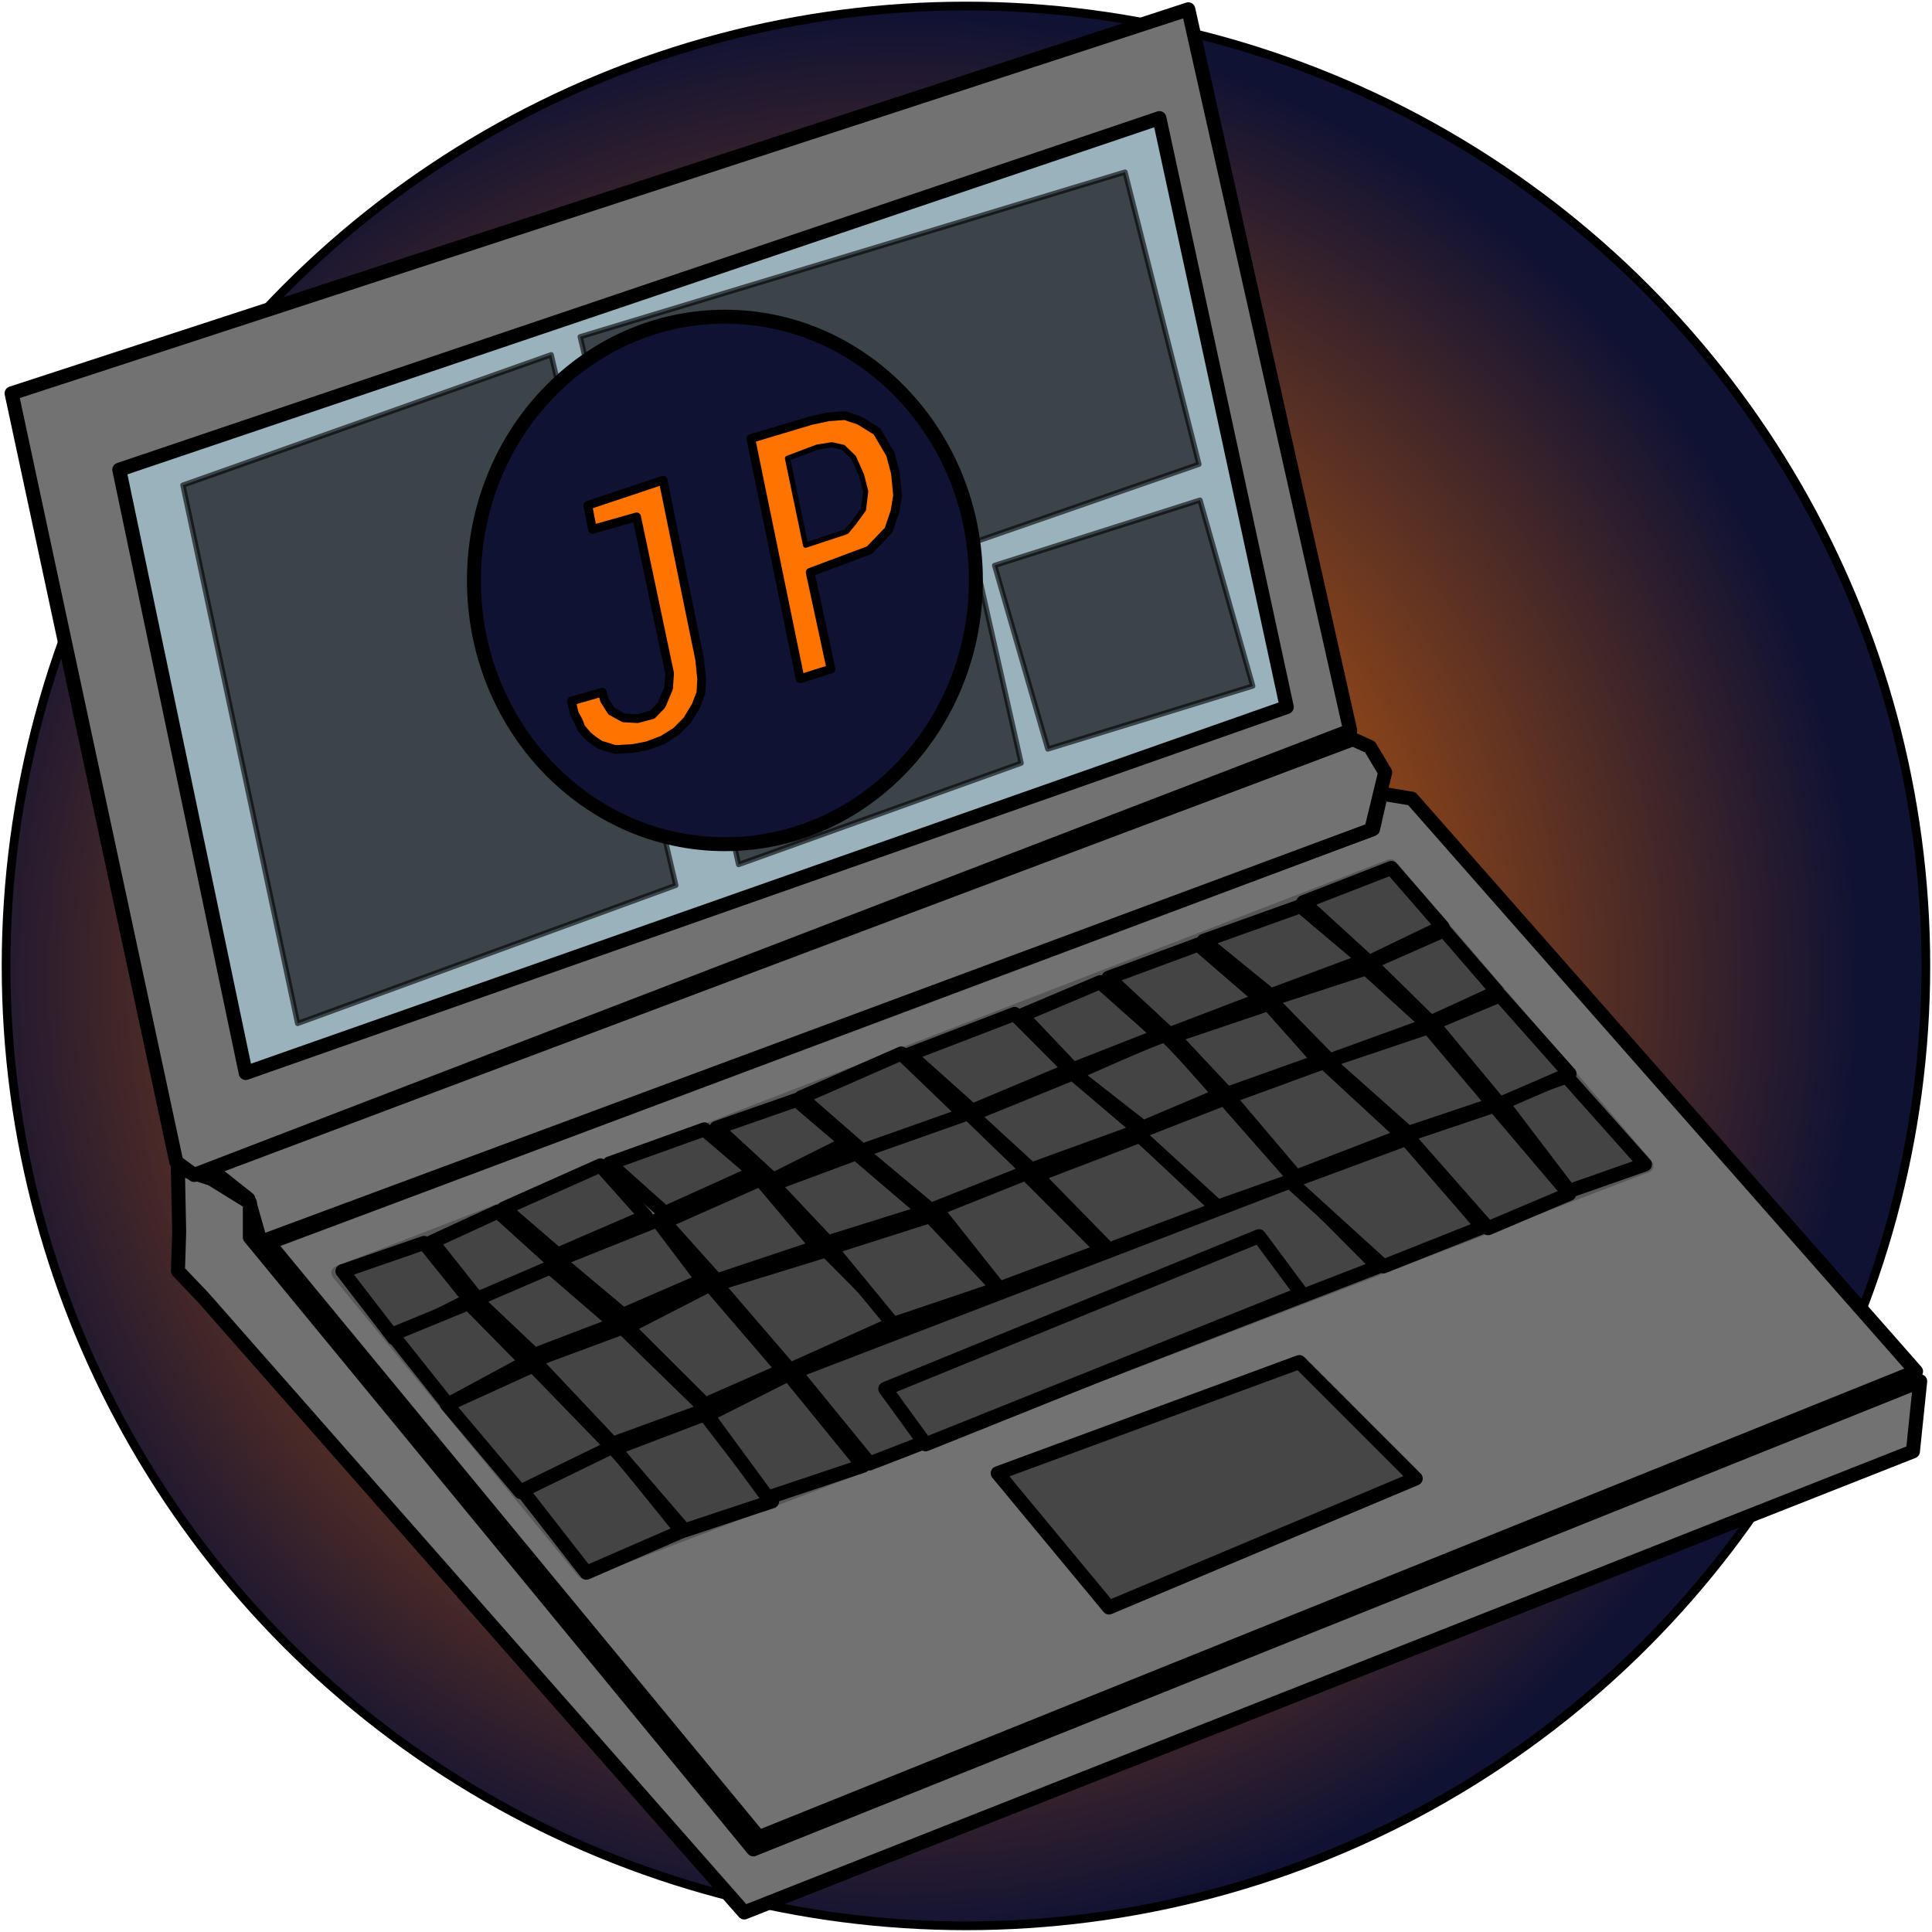 <?xml version="1.0" encoding="UTF-8" standalone="no"?>
<!-- Created with Inkscape (http://www.inkscape.org/) -->

<svg
   version="1.1"
   id="svg1"
   width="554.202"
   height="554.202"
   viewBox="0 0 554.202 554.202"
   sodipodi:docname="laptop_w_bg.svg"
   inkscape:version="1.3.2 (091e20ef0f, 2023-11-25, custom)"
   inkscape:export-filename="laptop.png"
   inkscape:export-xdpi="96"
   inkscape:export-ydpi="96"
   xmlns:inkscape="http://www.inkscape.org/namespaces/inkscape"
   xmlns:sodipodi="http://sodipodi.sourceforge.net/DTD/sodipodi-0.dtd"
   xmlns:xlink="http://www.w3.org/1999/xlink"
   xmlns="http://www.w3.org/2000/svg"
   xmlns:svg="http://www.w3.org/2000/svg">
  <defs
     id="defs1">
    <linearGradient
       id="linearGradient6"
       inkscape:collect="always">
      <stop
         style="stop-color:#ff7400;stop-opacity:1;"
         offset="0.066"
         id="stop6" />
      <stop
         style="stop-color:#101233;stop-opacity:1;"
         offset="1"
         id="stop7" />
    </linearGradient>
    <radialGradient
       inkscape:collect="always"
       xlink:href="#linearGradient6"
       id="radialGradient7"
       cx="296.269"
       cy="354.656"
       fx="296.269"
       fy="354.656"
       r="276.596"
       gradientUnits="userSpaceOnUse" />
  </defs>
  <sodipodi:namedview
     id="namedview1"
     pagecolor="#ffffff"
     bordercolor="#000000"
     borderopacity="0.25"
     inkscape:showpageshadow="2"
     inkscape:pageopacity="0.0"
     inkscape:pagecheckerboard="0"
     inkscape:deskcolor="#d1d1d1"
     showgrid="true"
     inkscape:zoom="1.28"
     inkscape:cx="337.89062"
     inkscape:cy="243.35937"
     inkscape:window-width="1906"
     inkscape:window-height="1024"
     inkscape:window-x="0"
     inkscape:window-y="0"
     inkscape:window-maximized="1"
     inkscape:current-layer="g1"
     showguides="true">
    <inkscape:grid
       id="grid5"
       units="px"
       originx="0"
       originy="0"
       spacingx="1"
       spacingy="1"
       empcolor="#0099e5"
       empopacity="0.302"
       color="#0099e5"
       opacity="0.149"
       empspacing="5"
       dotted="false"
       gridanglex="30"
       gridanglez="30"
       visible="true"
       snapvisiblegridlinesonly="true" />
  </sodipodi:namedview>
  <g
     inkscape:groupmode="layer"
     inkscape:label="Image"
     id="g1"
     transform="translate(-39.276,-74.048)">
    <circle
       style="fill:url(#radialGradient7);fill-opacity:1;stroke:#000000;stroke-width:2.5;stroke-linejoin:round;stroke-miterlimit:18.1;stroke-dasharray:none;stroke-opacity:1;opacity:1"
       id="path5"
       cx="316.365"
       cy="351.125"
       r="275.346" />
    <g
       id="g5"
       transform="matrix(1.289,0,0,1.289,-114.261,-90.503)"
       style="stroke-width:0.776">
      <path
         style="opacity:1;fill:#727272;fill-opacity:1;stroke:#000000;stroke-width:3.122;stroke-linejoin:round;stroke-miterlimit:18.1;stroke-dasharray:none;stroke-opacity:1"
         d="M 178.907,404.245 288,536.52 545.511,432.854 433.295,305.393 l -6.829,-1.142 -1.801,7.897 z"
         id="path49" />
      <path
         style="opacity:0.235;fill:#2a2a2a;fill-opacity:1;stroke:#000000;stroke-width:3.122;stroke-linejoin:round;stroke-miterlimit:18.1;stroke-dasharray:none;stroke-opacity:1"
         d="M 194.424,410.914 249.071,477.454 485.524,387.063 428.553,320.421 Z"
         id="path1" />
      <path
         style="opacity:1;fill:#444444;fill-opacity:1;stroke:#000000;stroke-width:3.122;stroke-linejoin:round;stroke-miterlimit:18.1;stroke-dasharray:none;stroke-opacity:1"
         d="m 206.795,425.443 16.865,-8.568 -10.161,-12.619 -18.172,6.281 z"
         id="path7" />
      <path
         style="opacity:1;fill:#444444;fill-opacity:1;stroke:#000000;stroke-width:3.122;stroke-linejoin:round;stroke-miterlimit:18.1;stroke-dasharray:none;stroke-opacity:1"
         d="m 218.785,440.227 17.52,-9.452 -12.928,-13.134 -17.002,6.988 z"
         id="path8" />
      <path
         style="opacity:1;fill:#444444;fill-opacity:1;stroke:#000000;stroke-width:3.122;stroke-linejoin:round;stroke-miterlimit:18.1;stroke-dasharray:none;stroke-opacity:1"
         d="m 234.981,459.704 -16.39,-19.446 19.16,-8.725 18.226,18.807 z"
         id="path9" />
      <path
         style="opacity:1;fill:#444444;fill-opacity:1;stroke:#000000;stroke-width:3.122;stroke-linejoin:round;stroke-miterlimit:18.1;stroke-dasharray:none;stroke-opacity:1"
         d="m 235.356,459.373 14.251,18.281 21.243,-9.232 -15.265,-18.905 z"
         id="path10" />
      <path
         style="opacity:1;fill:#444444;fill-opacity:1;stroke:#000000;stroke-width:3.122;stroke-linejoin:round;stroke-miterlimit:18.1;stroke-dasharray:none;stroke-opacity:1"
         d="m 271.439,468.241 19.49,-6.465 -14.971,-19.414 -20.167,7.692 z"
         id="path11" />
      <path
         style="opacity:1;fill:#444444;fill-opacity:1;stroke:#000000;stroke-width:3.122;stroke-linejoin:round;stroke-miterlimit:18.1;stroke-dasharray:none;stroke-opacity:1"
         d="m 255.394,448.964 20.951,-7.641 -18.712,-18.239 -19.736,7.336 z"
         id="path12" />
      <path
         style="opacity:1;fill:#444444;fill-opacity:1;stroke:#000000;stroke-width:3.122;stroke-linejoin:round;stroke-miterlimit:18.1;stroke-dasharray:none;stroke-opacity:1"
         d="m 238.004,429.18 18.159,-6.921 -14.716,-12.681 -16.532,7.202 z"
         id="path13" />
      <path
         style="opacity:1;fill:#444444;fill-opacity:1;stroke:#000000;stroke-width:3.122;stroke-linejoin:round;stroke-miterlimit:18.1;stroke-dasharray:none;stroke-opacity:1"
         d="m 225.328,416.694 17.665,-7.603 -13.061,-11.822 -14.66,6.751 z"
         id="path14" />
      <path
         style="opacity:1;fill:#444444;fill-opacity:1;stroke:#000000;stroke-width:3.122;stroke-linejoin:round;stroke-miterlimit:18.1;stroke-dasharray:none;stroke-opacity:1"
         d="m 289.97,460.949 21.233,-7.106 -16.597,-20.381 -18.092,9.132 z"
         id="path15" />
      <path
         style="opacity:1;fill:#444444;fill-opacity:1;stroke:#000000;stroke-width:3.122;stroke-linejoin:round;stroke-miterlimit:18.1;stroke-dasharray:none;stroke-opacity:1"
         d="m 276.008,440.225 17.425,-7.662 -16.342,-19.036 -18.396,9.454 z"
         id="path16" />
      <path
         style="opacity:1;fill:#444444;fill-opacity:1;stroke:#000000;stroke-width:3.122;stroke-linejoin:round;stroke-miterlimit:18.1;stroke-dasharray:none;stroke-opacity:1"
         d="M 257.737,420.267 275.515,412.566 265.412,399.194 243.213,408.089 Z"
         id="path17" />
      <path
         style="opacity:1;fill:#444444;fill-opacity:1;stroke:#000000;stroke-width:3.122;stroke-linejoin:round;stroke-miterlimit:18.1;stroke-dasharray:none;stroke-opacity:1"
         d="m 243.194,406.86 19.669,-8.496 -10.135,-11.353 -21.465,9.57 z"
         id="path18" />
      <path
         style="opacity:1;fill:#444444;fill-opacity:1;stroke:#000000;stroke-width:3.122;stroke-linejoin:round;stroke-miterlimit:18.1;stroke-dasharray:none;stroke-opacity:1"
         d="m 312.611,453.34 113.21,-43.792 -19.06,-19.17 -110.803,42.556 z"
         id="path19" />
      <path
         style="opacity:1;fill:#444444;fill-opacity:1;stroke:#000000;stroke-width:3.122;stroke-linejoin:round;stroke-miterlimit:18.1;stroke-dasharray:none;stroke-opacity:1"
         d="m 316.133,436.732 8.964,12.347 83.667,-33.555 -9.473,-12.764 z"
         id="path20" />
      <path
         style="opacity:1;fill:#444444;fill-opacity:1;stroke:#000000;stroke-width:3.122;stroke-linejoin:round;stroke-miterlimit:18.1;stroke-dasharray:none;stroke-opacity:1"
         d="m 294.881,432.512 23.863,-10.71 -15.77,-15.89 -24.493,7.545 z"
         id="path21" />
      <path
         style="opacity:1;fill:#444444;fill-opacity:1;stroke:#000000;stroke-width:3.122;stroke-linejoin:round;stroke-miterlimit:18.1;stroke-dasharray:none;stroke-opacity:1"
         d="m 278.595,412.626 22.435,-7.481 -12.718,-15.035 -21.402,9.5 z"
         id="path22" />
      <path
         style="opacity:1;fill:#444444;fill-opacity:1;stroke:#000000;stroke-width:3.122;stroke-linejoin:round;stroke-miterlimit:18.1;stroke-dasharray:none;stroke-opacity:1"
         d="m 267.09,397.62 20,-9.034 -11.243,-9.598 -21.11,7.59 z"
         id="path23" />
      <path
         style="opacity:1;fill:#444444;fill-opacity:1;stroke:#000000;stroke-width:3.122;stroke-linejoin:round;stroke-miterlimit:18.1;stroke-dasharray:none;stroke-opacity:1"
         d="m 317.868,422.316 23.378,-7.901 -15.156,-16.133 -22.179,7.067 z"
         id="path24" />
      <path
         style="opacity:1;fill:#444444;fill-opacity:1;stroke:#000000;stroke-width:3.122;stroke-linejoin:round;stroke-miterlimit:18.1;stroke-dasharray:none;stroke-opacity:1"
         d="m 303.277,404.152 21.667,-6.782 -15.296,-13.067 -18.56,6.907 z"
         id="path25" />
      <path
         style="opacity:1;fill:#444444;fill-opacity:1;stroke:#000000;stroke-width:3.122;stroke-linejoin:round;stroke-miterlimit:18.1;stroke-dasharray:none;stroke-opacity:1"
         d="m 291.139,390.22 16.447,-8.23 -11.216,-9.545 -17.786,6.2 z"
         id="path26" />
      <path
         style="opacity:1;fill:#444444;fill-opacity:1;stroke:#000000;stroke-width:3.122;stroke-linejoin:round;stroke-miterlimit:18.1;stroke-dasharray:none;stroke-opacity:1"
         d="m 341.476,414.419 22.986,-8.575 -17.05,-17.073 -19.955,7.971 z"
         id="path27" />
      <path
         style="opacity:1;fill:#444444;fill-opacity:1;stroke:#000000;stroke-width:3.122;stroke-linejoin:round;stroke-miterlimit:18.1;stroke-dasharray:none;stroke-opacity:1"
         d="m 326.228,396.926 21.746,-8.608 -13.942,-13.483 -23.905,8.64 z"
         id="path28" />
      <path
         style="opacity:1;fill:#444444;fill-opacity:1;stroke:#000000;stroke-width:3.122;stroke-linejoin:round;stroke-miterlimit:18.1;stroke-dasharray:none;stroke-opacity:1"
         d="m 310.959,383.742 22.855,-8.074 -14.125,-13.571 -22.312,9.784 z"
         id="path29" />
      <path
         style="opacity:1;fill:#444444;fill-opacity:1;stroke:#000000;stroke-width:3.122;stroke-linejoin:round;stroke-miterlimit:18.1;stroke-dasharray:none;stroke-opacity:1"
         d="m 365.885,405.758 24.208,-9.164 -17.251,-16.206 -23.122,8.853 z"
         id="path30" />
      <path
         style="opacity:1;fill:#444444;fill-opacity:1;stroke:#000000;stroke-width:3.122;stroke-linejoin:round;stroke-miterlimit:18.1;stroke-dasharray:none;stroke-opacity:1"
         d="m 348.615,387.936 24.132,-8.753 -14.888,-12.662 -22.548,9.192 z"
         id="path31" />
      <path
         style="opacity:1;fill:#444444;fill-opacity:1;stroke:#000000;stroke-width:3.122;stroke-linejoin:round;stroke-miterlimit:18.1;stroke-dasharray:none;stroke-opacity:1"
         d="m 335.469,374.857 21.796,-9.151 -12.374,-12.41 -23.465,9.01 z"
         id="path32" />
      <path
         style="opacity:1;fill:#444444;fill-opacity:1;stroke:#000000;stroke-width:3.122;stroke-linejoin:round;stroke-miterlimit:18.1;stroke-dasharray:none;stroke-opacity:1"
         d="m 390.06,396.205 17.319,-6.107 -15.807,-17.953 -19.482,7.597 z"
         id="path33" />
      <path
         style="opacity:1;fill:#444444;fill-opacity:1;stroke:#000000;stroke-width:3.122;stroke-linejoin:round;stroke-miterlimit:18.1;stroke-dasharray:none;stroke-opacity:1"
         d="m 373.464,378.573 17.136,-7.244 c 0,0 -11.273,-13.005 -12.276,-13.191 -1.003,-0.186 -20.168,8.459 -20.168,8.459 z"
         id="path34" />
      <path
         style="opacity:1;fill:#444444;fill-opacity:1;stroke:#000000;stroke-width:3.122;stroke-linejoin:round;stroke-miterlimit:18.1;stroke-dasharray:none;stroke-opacity:1"
         d="m 357.87,365.628 19.352,-7.581 -13.278,-11.816 -17.459,7.38 z"
         id="path35" />
      <path
         style="opacity:1;fill:#444444;fill-opacity:1;stroke:#000000;stroke-width:3.122;stroke-linejoin:round;stroke-miterlimit:18.1;stroke-dasharray:none;stroke-opacity:1"
         d="m 426.986,409.481 22.059,-8.755 -16.98,-19.621 -25.783,9.555 z"
         id="path36" />
      <path
         style="opacity:1;fill:#444444;fill-opacity:1;stroke:#000000;stroke-width:3.122;stroke-linejoin:round;stroke-miterlimit:18.1;stroke-dasharray:none;stroke-opacity:1"
         d="m 407.504,389.539 23.879,-9.215 -17.662,-16.307 -21.25,7.782 z"
         id="path37" />
      <path
         style="opacity:1;fill:#444444;fill-opacity:1;stroke:#000000;stroke-width:3.122;stroke-linejoin:round;stroke-miterlimit:18.1;stroke-dasharray:none;stroke-opacity:1"
         d="m 392.177,371.089 20.531,-7.32 -11.296,-12.707 -21.263,7.192 z"
         id="path38" />
      <path
         style="opacity:1;fill:#444444;fill-opacity:1;stroke:#000000;stroke-width:3.122;stroke-linejoin:round;stroke-miterlimit:18.1;stroke-dasharray:none;stroke-opacity:1"
         d="m 379.333,357.825 20.495,-7.816 -14.057,-12.156 -19.975,7.396 z"
         id="path39" />
      <path
         style="opacity:1;fill:#444444;fill-opacity:1;stroke:#000000;stroke-width:3.122;stroke-linejoin:round;stroke-miterlimit:18.1;stroke-dasharray:none;stroke-opacity:1"
         d="m 450.281,400.983 18.053,-7.643 -16.658,-19.636 -19.593,6.606 z"
         id="path40" />
      <path
         style="opacity:1;fill:#444444;fill-opacity:1;stroke:#000000;stroke-width:3.122;stroke-linejoin:round;stroke-miterlimit:18.1;stroke-dasharray:none;stroke-opacity:1"
         d="m 432.48,379.79 18.998,-6.37 -14.492,-17.156 -22.467,7.552 z"
         id="path41" />
      <path
         style="opacity:1;fill:#444444;fill-opacity:1;stroke:#000000;stroke-width:3.122;stroke-linejoin:round;stroke-miterlimit:18.1;stroke-dasharray:none;stroke-opacity:1"
         d="m 414.975,363.658 21.955,-7.963 -13.778,-12.552 -21.423,6.988 z"
         id="path42" />
      <path
         style="opacity:1;fill:#444444;fill-opacity:1;stroke:#000000;stroke-width:3.122;stroke-linejoin:round;stroke-miterlimit:18.1;stroke-dasharray:none;stroke-opacity:1"
         d="m 401.865,349.181 20.979,-7.809 -14.302,-12.062 -21.595,7.722 z"
         id="path43" />
      <path
         style="opacity:1;fill:#444444;fill-opacity:1;stroke:#000000;stroke-width:3.122;stroke-linejoin:round;stroke-miterlimit:18.1;stroke-dasharray:none;stroke-opacity:1"
         d="m 468.317,392.716 16.868,-5.924 -17.42,-19.553 -14.899,5.156 z"
         id="path44" />
      <path
         style="opacity:1;fill:#444444;fill-opacity:1;stroke:#000000;stroke-width:3.122;stroke-linejoin:round;stroke-miterlimit:18.1;stroke-dasharray:none;stroke-opacity:1"
         d="m 452.807,373.364 15.589,-6.744 -15.482,-17.46 -14.989,6.261 z"
         id="path45" />
      <path
         style="opacity:1;fill:#444444;fill-opacity:1;stroke:#000000;stroke-width:3.122;stroke-linejoin:round;stroke-miterlimit:18.1;stroke-dasharray:none;stroke-opacity:1"
         d="m 437.463,355.187 14.858,-6.812 -11.849,-13.694 -16.476,7.283 z"
         id="path46" />
      <path
         style="opacity:1;fill:#444444;fill-opacity:1;stroke:#000000;stroke-width:3.122;stroke-linejoin:round;stroke-miterlimit:18.1;stroke-dasharray:none;stroke-opacity:1"
         d="m 423.755,341.797 16.379,-7.879 -11.386,-13.102 -19.597,7.62 z"
         id="path47" />
      <path
         style="opacity:1;fill:#464646;fill-opacity:1;stroke:#000000;stroke-width:3.122;stroke-linejoin:round;stroke-miterlimit:18.1;stroke-dasharray:none;stroke-opacity:1"
         d="m 341.143,455.514 24.765,29.877 68.256,-28.706 -25.903,-25.914 z"
         id="path48" />
      <path
         style="opacity:1;fill:#727272;fill-opacity:1;stroke:#000000;stroke-width:3.122;stroke-linejoin:round;stroke-miterlimit:18.1;stroke-dasharray:none;stroke-opacity:1"
         d="m 177.115,404.054 -2.722,-9.576 -6.407,-5.071 -4.324,-0.731 256.522,-96.512 3.81,1.72 3.376,5.654 -3.094,12.754 z"
         id="path50" />
      <path
         style="opacity:1;fill:#727272;fill-opacity:1;stroke:#000000;stroke-width:3.122;stroke-linejoin:round;stroke-miterlimit:18.1;stroke-dasharray:none;stroke-opacity:1"
         d="m 158.697,387.658 0.289,14.153 -0.271,8.698 5.645,5.92 120.374,136.827 260.079,-102.599 1.62,-15.609 L 286.754,539.214 174.716,402.998 v -7.698 l -8.646,-5.344 z"
         id="path51" />
      <path
         style="opacity:1;fill:#727272;fill-opacity:1;stroke:#000000;stroke-width:3.122;stroke-linejoin:round;stroke-miterlimit:18.1;stroke-dasharray:none;stroke-opacity:1"
         d="m 158.356,386.252 -36.661,-171.058 261.862,-85.462 36.032,160.516 -257.274,98.886 z"
         id="path52" />
      <path
         style="opacity:1;fill:#add0df;fill-opacity:0.683;stroke:#000000;stroke-width:3.122;stroke-linejoin:round;stroke-miterlimit:18.1;stroke-dasharray:none;stroke-opacity:1"
         d="M 173.798,366.438 145.659,232.184 377.129,153.946 405.467,285.002 Z"
         id="path53" />
      <path
         style="opacity:0.617;fill:#000000;fill-opacity:1;stroke:#000000;stroke-width:1.163;stroke-linejoin:round;stroke-miterlimit:18.1;stroke-dasharray:none;stroke-opacity:1"
         d="m 159.82,235.621 81.956,-29.024 27.74,118.083 -84.168,30.746 z"
         id="path402" />
      <path
         style="opacity:0.617;fill:#000000;fill-opacity:1;stroke:#000000;stroke-width:1.163;stroke-linejoin:round;stroke-miterlimit:18.1;stroke-dasharray:none;stroke-opacity:1"
         d="m 283.477,320.06 -10.288,-46.639 63.563,-18.548 9.609,42.618 z"
         id="path404" />
      <path
         style="opacity:0.617;fill:#000000;fill-opacity:1;stroke:#000000;stroke-width:1.163;stroke-linejoin:round;stroke-miterlimit:18.1;stroke-dasharray:none;stroke-opacity:1"
         d="m 340.455,253.487 45.707,-14.536 11.742,41.378 -45.61,14.024 z"
         id="path405" />
      <path
         style="opacity:0.617;fill:#000000;fill-opacity:1;stroke:#000000;stroke-width:1.163;stroke-linejoin:round;stroke-miterlimit:18.1;stroke-dasharray:none;stroke-opacity:1"
         d="m 248.223,202.601 16.722,70.337 120.982,-41.961 -16.448,-65.025 z"
         id="path403" />
      <ellipse
         style="opacity:1;fill:#101233;fill-opacity:1;stroke:#000000;stroke-width:3.102;stroke-linejoin:round;stroke-miterlimit:18.1;stroke-dasharray:none;stroke-dashoffset:0;stroke-opacity:1"
         id="path401"
         cx="280.436"
         cy="256.83"
         rx="55.854"
         ry="58.692" />
      <path
         style="opacity:1;fill:#ff7400;fill-opacity:1;stroke:#000000;stroke-width:1.939;stroke-linejoin:round;stroke-miterlimit:18.1;stroke-dasharray:none;stroke-opacity:1"
         d="m 249.924,240.104 1.029,5.355 9.832,-2.774 7.334,34.793 -0.216,3.348 -1.597,3.78 -2.042,2.111 -3.29,0.879 -3.062,-0.172 -2.719,-1.505 -1.575,-2.485 -0.468,-1.748 -6.878,1.982 0.655,2.801 0.875,1.603 0.601,1.54 1.416,1.703 1.421,1.152 1.448,0.967 3.336,1.022 3.928,-0.213 3.265,-0.64 3.386,-1.288 3.056,-1.922 2.386,-2.444 1.959,-3.238 1.083,-2.844 0.174,-3.081 -0.451,-4.458 -0.632,-3.026 -7.508,-36.792 z"
         id="path398" />
      <path
         style="opacity:1;fill:#ff7400;fill-opacity:1;stroke:#000000;stroke-width:1.939;stroke-linejoin:round;stroke-miterlimit:18.1;stroke-dasharray:none;stroke-opacity:1"
         d="m 297.171,278.705 6.878,-2.163 -4.64,-21.526 13.181,-4.925 4.29,-4.469 1.406,-4.159 0.578,-3.532 -0.484,-4.981 -1.113,-4.205 -3.013,-5.113 -3.87,-2.386 -3.224,-1.101 -3.79,0.29 -3.747,0.804 -13.425,4.018 z"
         id="path399" />
      <path
         style="opacity:1;fill:#101233;fill-opacity:1;stroke:#000000;stroke-width:1.163;stroke-linejoin:round;stroke-miterlimit:18.1;stroke-dasharray:none;stroke-opacity:1"
         d="m 294.373,229.655 4.022,19.326 9.072,-3.002 1.58,-1.884 2.224,-3.062 0.483,-4.028 -0.913,-3.584 -1.745,-3.932 -2.336,-2.277 -2.516,-0.564 -3.229,0.502 z"
         id="path400" />
    </g>
  </g>
</svg>

